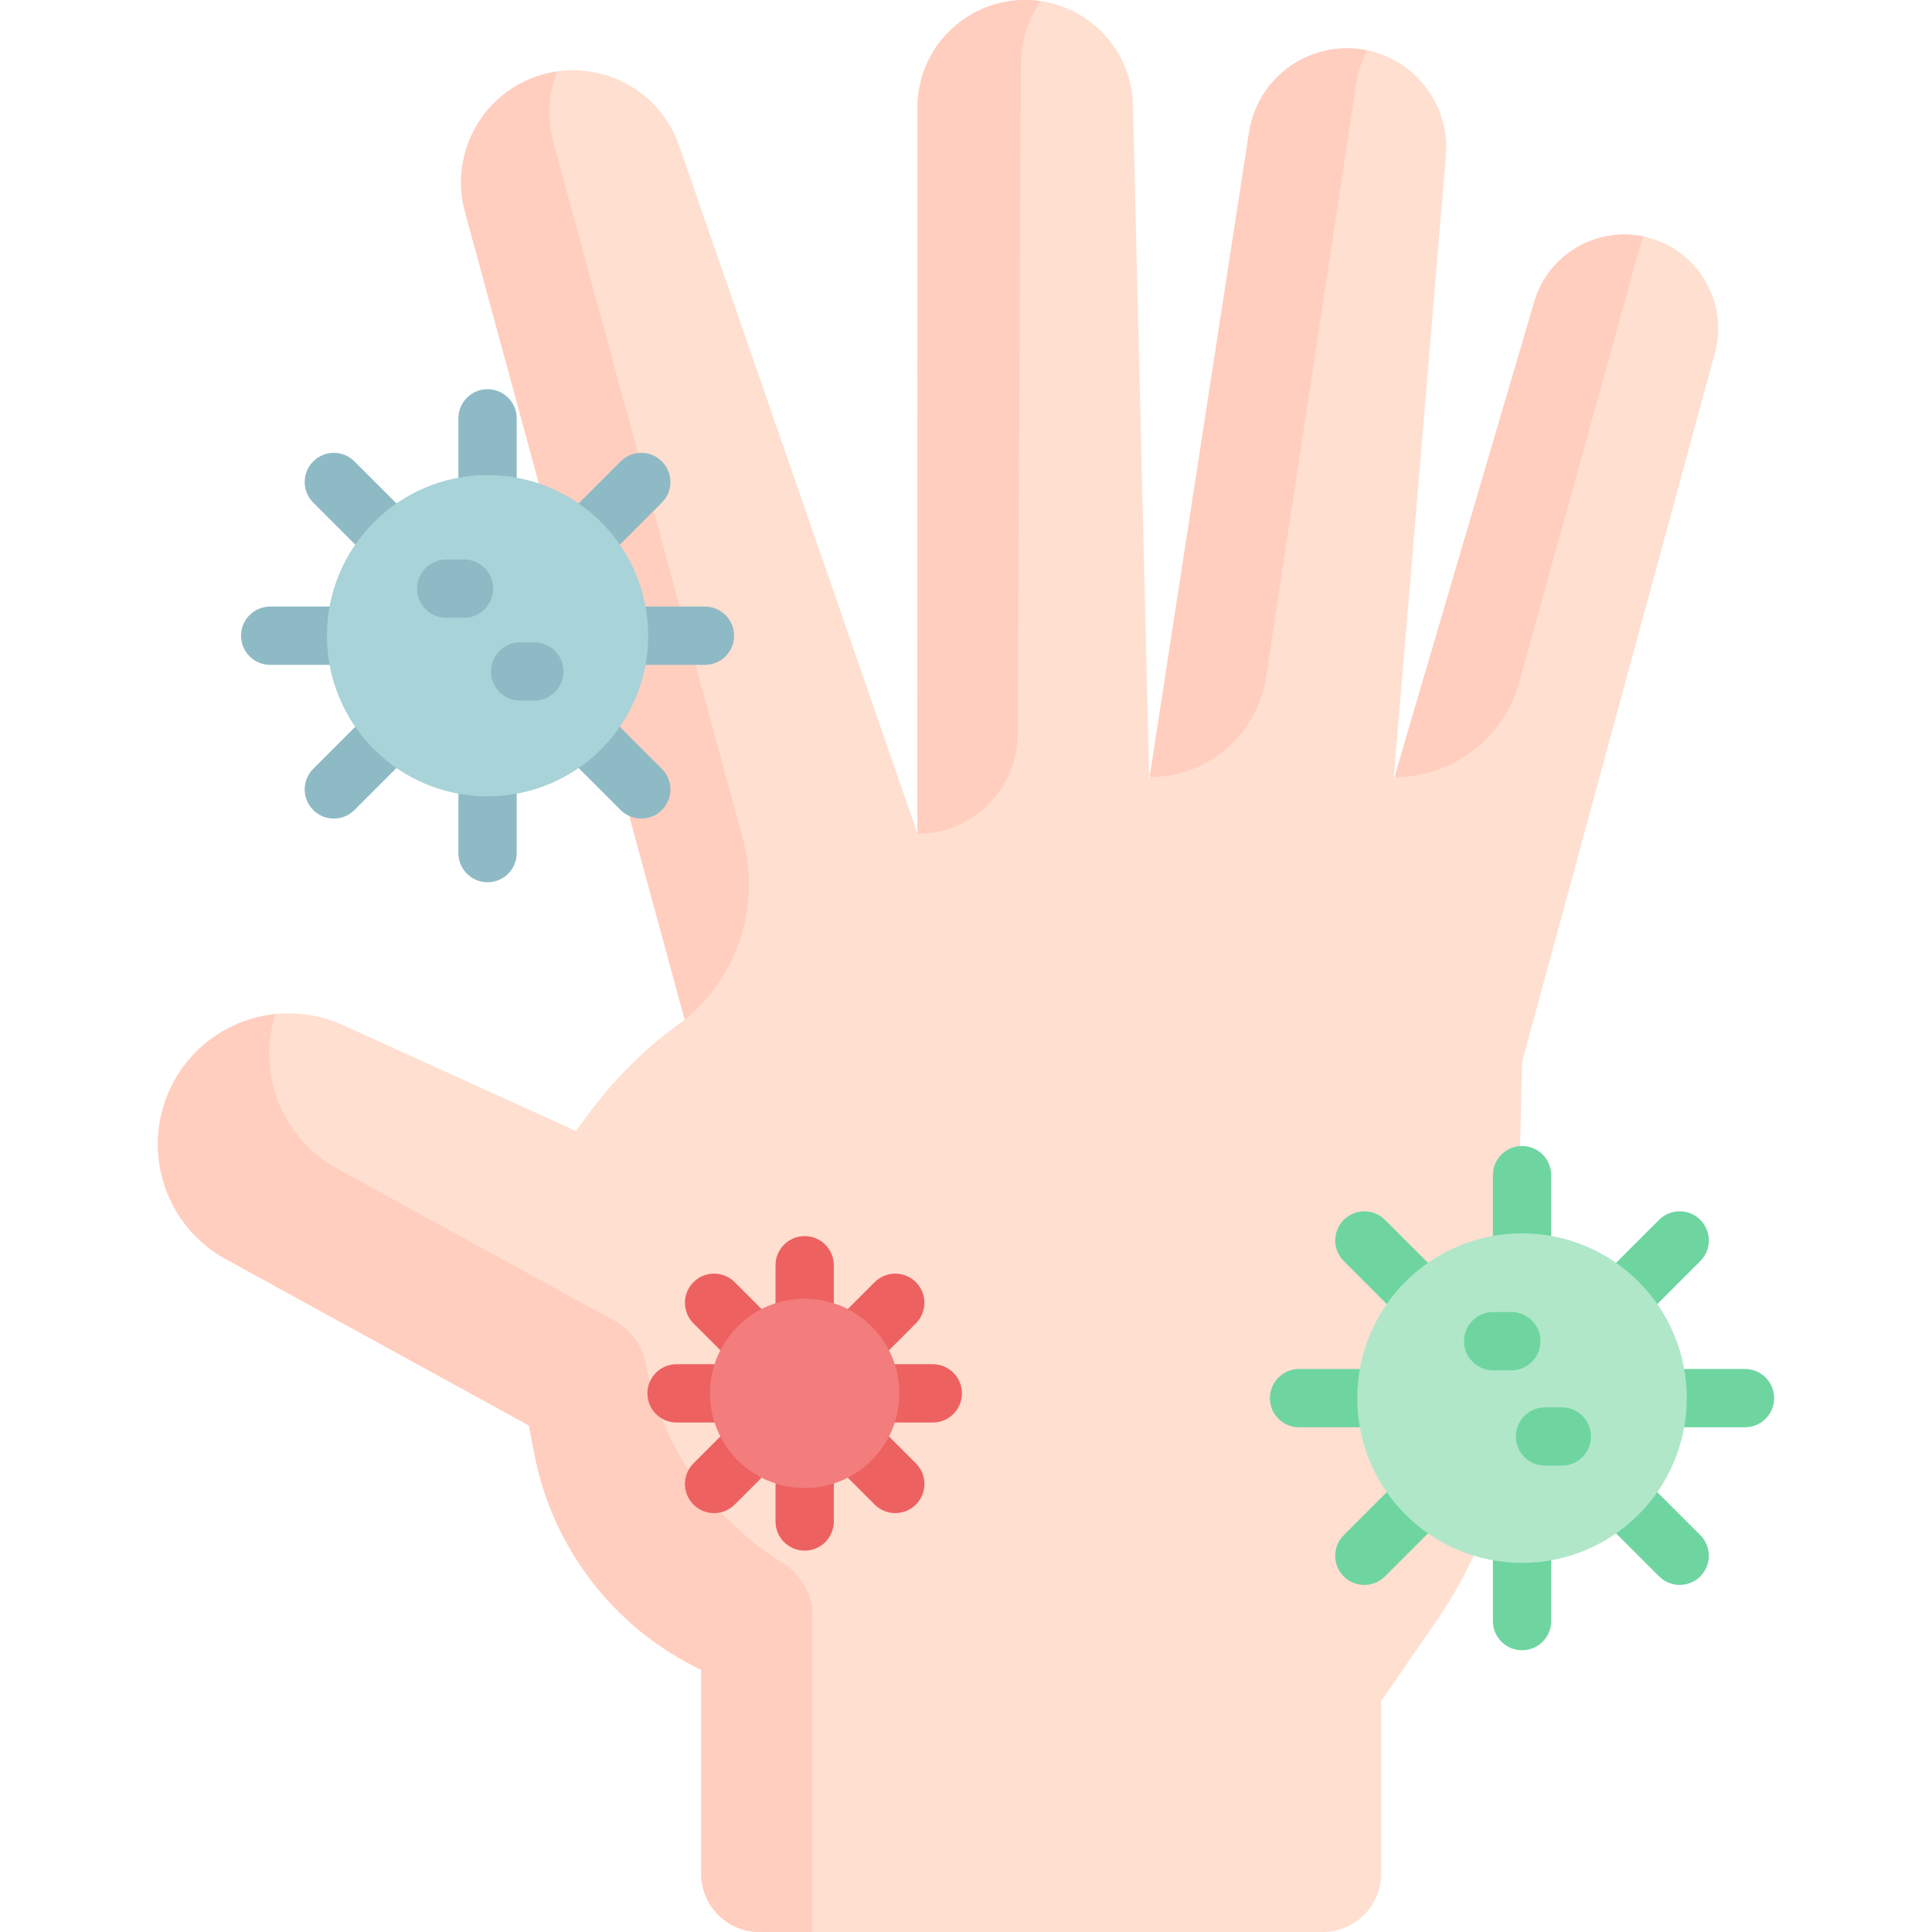<svg id="Capa_1" enable-background="new 0 0 497.1 497.1" height="512" viewBox="0 0 497.1 497.1" width="512" xmlns="http://www.w3.org/2000/svg"><g><g id="XMLID_168_"><g><path d="m428.725 62.89c10.3 5.15 15.53 16.84 12.51 27.95l-49.62 182.42-1.84 81.28c-.51 22.49-7.6 44.34-20.39 62.85l-14.04 20.32v44.404c0 8.277-6.71 14.986-14.986 14.986h-144.948c-8.277 0-14.986-6.71-14.986-14.986v-52.474c-22.31-10.64-38.24-31.24-42.92-55.51l-1.42-7.36-77.98-42.8c-11.16-6.13-17.49-17.66-17.49-29.57 0-5.37 1.28-10.81 3.99-15.87 8.38-15.66 27.48-22.12 43.65-14.77l59.92 27.24 3.3-4.46c3.45-4.66 7.25-9.04 11.39-13.08 4.13-4.04 8.58-7.75 13.32-11.09l-56.54-207.86c-.69-2.53-1.02-5.08-1.02-7.59 0-11.81 7.3-22.78 18.86-27.05 15.17-5.6 31.97 2.35 37.26 17.62l61.3 176.93v-186.68c0-7.66 3.1-14.6 8.12-19.62s11.95-8.12 19.61-8.12c15.06 0 27.37 12.02 27.73 27.07l4.19 173.65 25.69-166.68c1.96-12.68 12.88-21.63 25.18-21.63 1.79 0 3.61.19 5.43.58 12.52 2.72 21.09 14.29 20.02 27.06l-13.45 160.67 36.19-123.04c3.14-10.69 12.88-17.35 23.19-17.35 3.61 0 7.29.82 10.78 2.56z" fill="#ffdfcf"/></g></g><g><path d="m209.057 415.787c0-5.56-2.922-10.675-7.641-13.613-18.28-11.381-31.152-29.927-35.279-51.326-.9-4.662-3.829-8.682-7.991-10.967l-71.409-39.193c-11.16-6.13-17.49-17.66-17.49-29.57 0-3.41.529-6.853 1.6-10.204-10.777 1.124-20.786 7.421-26.242 17.616-2.71 5.06-3.99 10.5-3.99 15.87 0 11.91 6.33 23.44 17.49 29.57l77.98 42.8 1.42 7.36c4.68 24.27 20.61 44.87 42.92 55.51v52.474c0 8.277 6.71 14.986 14.986 14.986h13.646z" fill="#ffcebf"/></g><g><path d="m207.041 398.976c-4.142 0-7.5-3.358-7.5-7.5v-65.93c0-4.142 3.358-7.5 7.5-7.5s7.5 3.358 7.5 7.5v65.93c0 4.142-3.358 7.5-7.5 7.5z" fill="#ee6161"/></g><g><path d="m183.732 389.321c-1.919 0-3.839-.732-5.303-2.197-2.929-2.929-2.929-7.678 0-10.606l46.619-46.619c2.929-2.929 7.678-2.929 10.606 0 2.929 2.929 2.929 7.678 0 10.606l-46.619 46.619c-1.464 1.464-3.384 2.197-5.303 2.197z" fill="#ee6161"/></g><g><path d="m240.006 366.011h-65.93c-4.142 0-7.5-3.358-7.5-7.5s3.358-7.5 7.5-7.5h65.93c4.142 0 7.5 3.358 7.5 7.5s-3.358 7.5-7.5 7.5z" fill="#ee6161"/></g><g><path d="m230.351 389.321c-1.919 0-3.839-.732-5.303-2.197l-46.619-46.619c-2.929-2.929-2.929-7.678 0-10.606 2.929-2.929 7.678-2.929 10.606 0l46.619 46.619c2.929 2.929 2.929 7.678 0 10.606-1.464 1.464-3.384 2.197-5.303 2.197z" fill="#ee6161"/></g><g><circle cx="207.041" cy="358.511" fill="#f37c7c" r="24.358"/></g><path d="m176.18 262.373c13.732-11.202 19.59-29.443 14.938-46.544l-48.774-179.313c-.69-2.53-1.02-5.08-1.02-7.59 0-3.654.713-7.227 2.021-10.547-1.958.286-3.927.777-5.86 1.491-11.56 4.27-18.86 15.24-18.86 27.05 0 2.51.33 5.06 1.02 7.59l56.54 207.86c-.003.002-.008.006-.005.003z" fill="#ffcebf"/><g><path d="m125.447 227c-4.142 0-7.5-3.358-7.5-7.5v-111.862c0-4.142 3.358-7.5 7.5-7.5s7.5 3.358 7.5 7.5v111.862c0 4.142-3.358 7.5-7.5 7.5z" fill="#8ebac5"/></g><g><path d="m85.898 210.618c-1.919 0-3.839-.732-5.303-2.197-2.929-2.929-2.929-7.678 0-10.606l79.099-79.099c2.929-2.929 7.678-2.929 10.606 0 2.929 2.929 2.929 7.678 0 10.606l-79.099 79.099c-1.464 1.465-3.384 2.197-5.303 2.197z" fill="#8ebac5"/></g><g><path d="m181.378 171.069h-111.862c-4.142 0-7.5-3.358-7.5-7.5s3.358-7.5 7.5-7.5h111.862c4.142 0 7.5 3.358 7.5 7.5s-3.358 7.5-7.5 7.5z" fill="#8ebac5"/></g><g><path d="m164.996 210.618c-1.919 0-3.839-.732-5.303-2.197l-79.099-79.099c-2.929-2.929-2.929-7.678 0-10.606 2.929-2.929 7.678-2.929 10.606 0l79.099 79.099c2.929 2.929 2.929 7.678 0 10.606-1.464 1.465-3.383 2.197-5.303 2.197z" fill="#8ebac5"/></g><circle cx="125.447" cy="163.569" fill="#a8d3d8" r="41.328"/><g><path d="m119.389 158.954h-4.566c-4.142 0-7.5-3.358-7.5-7.5s3.358-7.5 7.5-7.5h4.566c4.142 0 7.5 3.358 7.5 7.5s-3.358 7.5-7.5 7.5z" fill="#8ebac5"/></g><g><path d="m137.478 180.262h-3.653c-4.142 0-7.5-3.358-7.5-7.5s3.358-7.5 7.5-7.5h3.653c4.142 0 7.5 3.358 7.5 7.5s-3.358 7.5-7.5 7.5z" fill="#8ebac5"/></g><g><g><path d="m391.616 424.604c-4.142 0-7.5-3.358-7.5-7.5v-114.738c0-4.142 3.358-7.5 7.5-7.5s7.5 3.358 7.5 7.5v114.738c0 4.142-3.358 7.5-7.5 7.5z" fill="#6ed5a1"/></g><g><path d="m351.05 407.801c-1.919 0-3.839-.732-5.303-2.197-2.929-2.929-2.929-7.678 0-10.606l81.132-81.132c2.929-2.929 7.678-2.929 10.606 0 2.929 2.929 2.929 7.678 0 10.606l-81.132 81.132c-1.464 1.464-3.384 2.197-5.303 2.197z" fill="#6ed5a1"/></g><g><path d="m448.985 367.235h-114.738c-4.142 0-7.5-3.358-7.5-7.5s3.358-7.5 7.5-7.5h114.738c4.142 0 7.5 3.358 7.5 7.5s-3.358 7.5-7.5 7.5z" fill="#6ed5a1"/></g><g><path d="m432.182 407.801c-1.919 0-3.839-.732-5.303-2.197l-81.132-81.132c-2.929-2.929-2.929-7.678 0-10.606 2.929-2.929 7.678-2.929 10.606 0l81.132 81.132c2.929 2.929 2.929 7.678 0 10.606-1.464 1.464-3.384 2.197-5.303 2.197z" fill="#6ed5a1"/></g><circle cx="391.616" cy="359.735" fill="#b0e7c9" r="42.39"/><g><path d="m388.872 352.578h-4.689c-4.142 0-7.5-3.358-7.5-7.5s3.358-7.5 7.5-7.5h4.689c4.142 0 7.5 3.358 7.5 7.5s-3.358 7.5-7.5 7.5z" fill="#6ed5a1"/></g><g><path d="m401.858 377.107h-4.329c-4.142 0-7.5-3.358-7.5-7.5s3.358-7.5 7.5-7.5h4.329c4.142 0 7.5 3.358 7.5 7.5s-3.358 7.5-7.5 7.5z" fill="#6ed5a1"/></g></g><g fill="#ffcebf"><path d="m236.044 214.515c14.183 0 25.7-11.46 25.771-25.642l.861-172.44c.011-2.622.374-5.168 1.045-7.587.857-3.091 2.22-5.977 3.992-8.563-1.287-.184-2.601-.283-3.938-.283-7.66 0-14.59 3.1-19.61 8.12s-8.12 11.96-8.069 19.624z"/><path d="m295.815 199.942c14.961 0 27.678-10.931 29.926-25.722l23.159-152.431c.392-2.593 1.122-5.059 2.137-7.354.225-.508.488-1 .741-1.491-1.745-.358-3.496-.534-5.213-.534-12.3 0-23.22 8.95-25.18 21.63z"/><path d="m358.889 199.942c14.904 0 27.977-9.942 31.959-24.304l31.02-111.892c.276-.996.619-1.966.984-2.906-1.631-.342-3.28-.51-4.906-.51-10.31 0-20.05 6.66-23.19 17.35l-34.056 115.782z"/></g></g></svg>